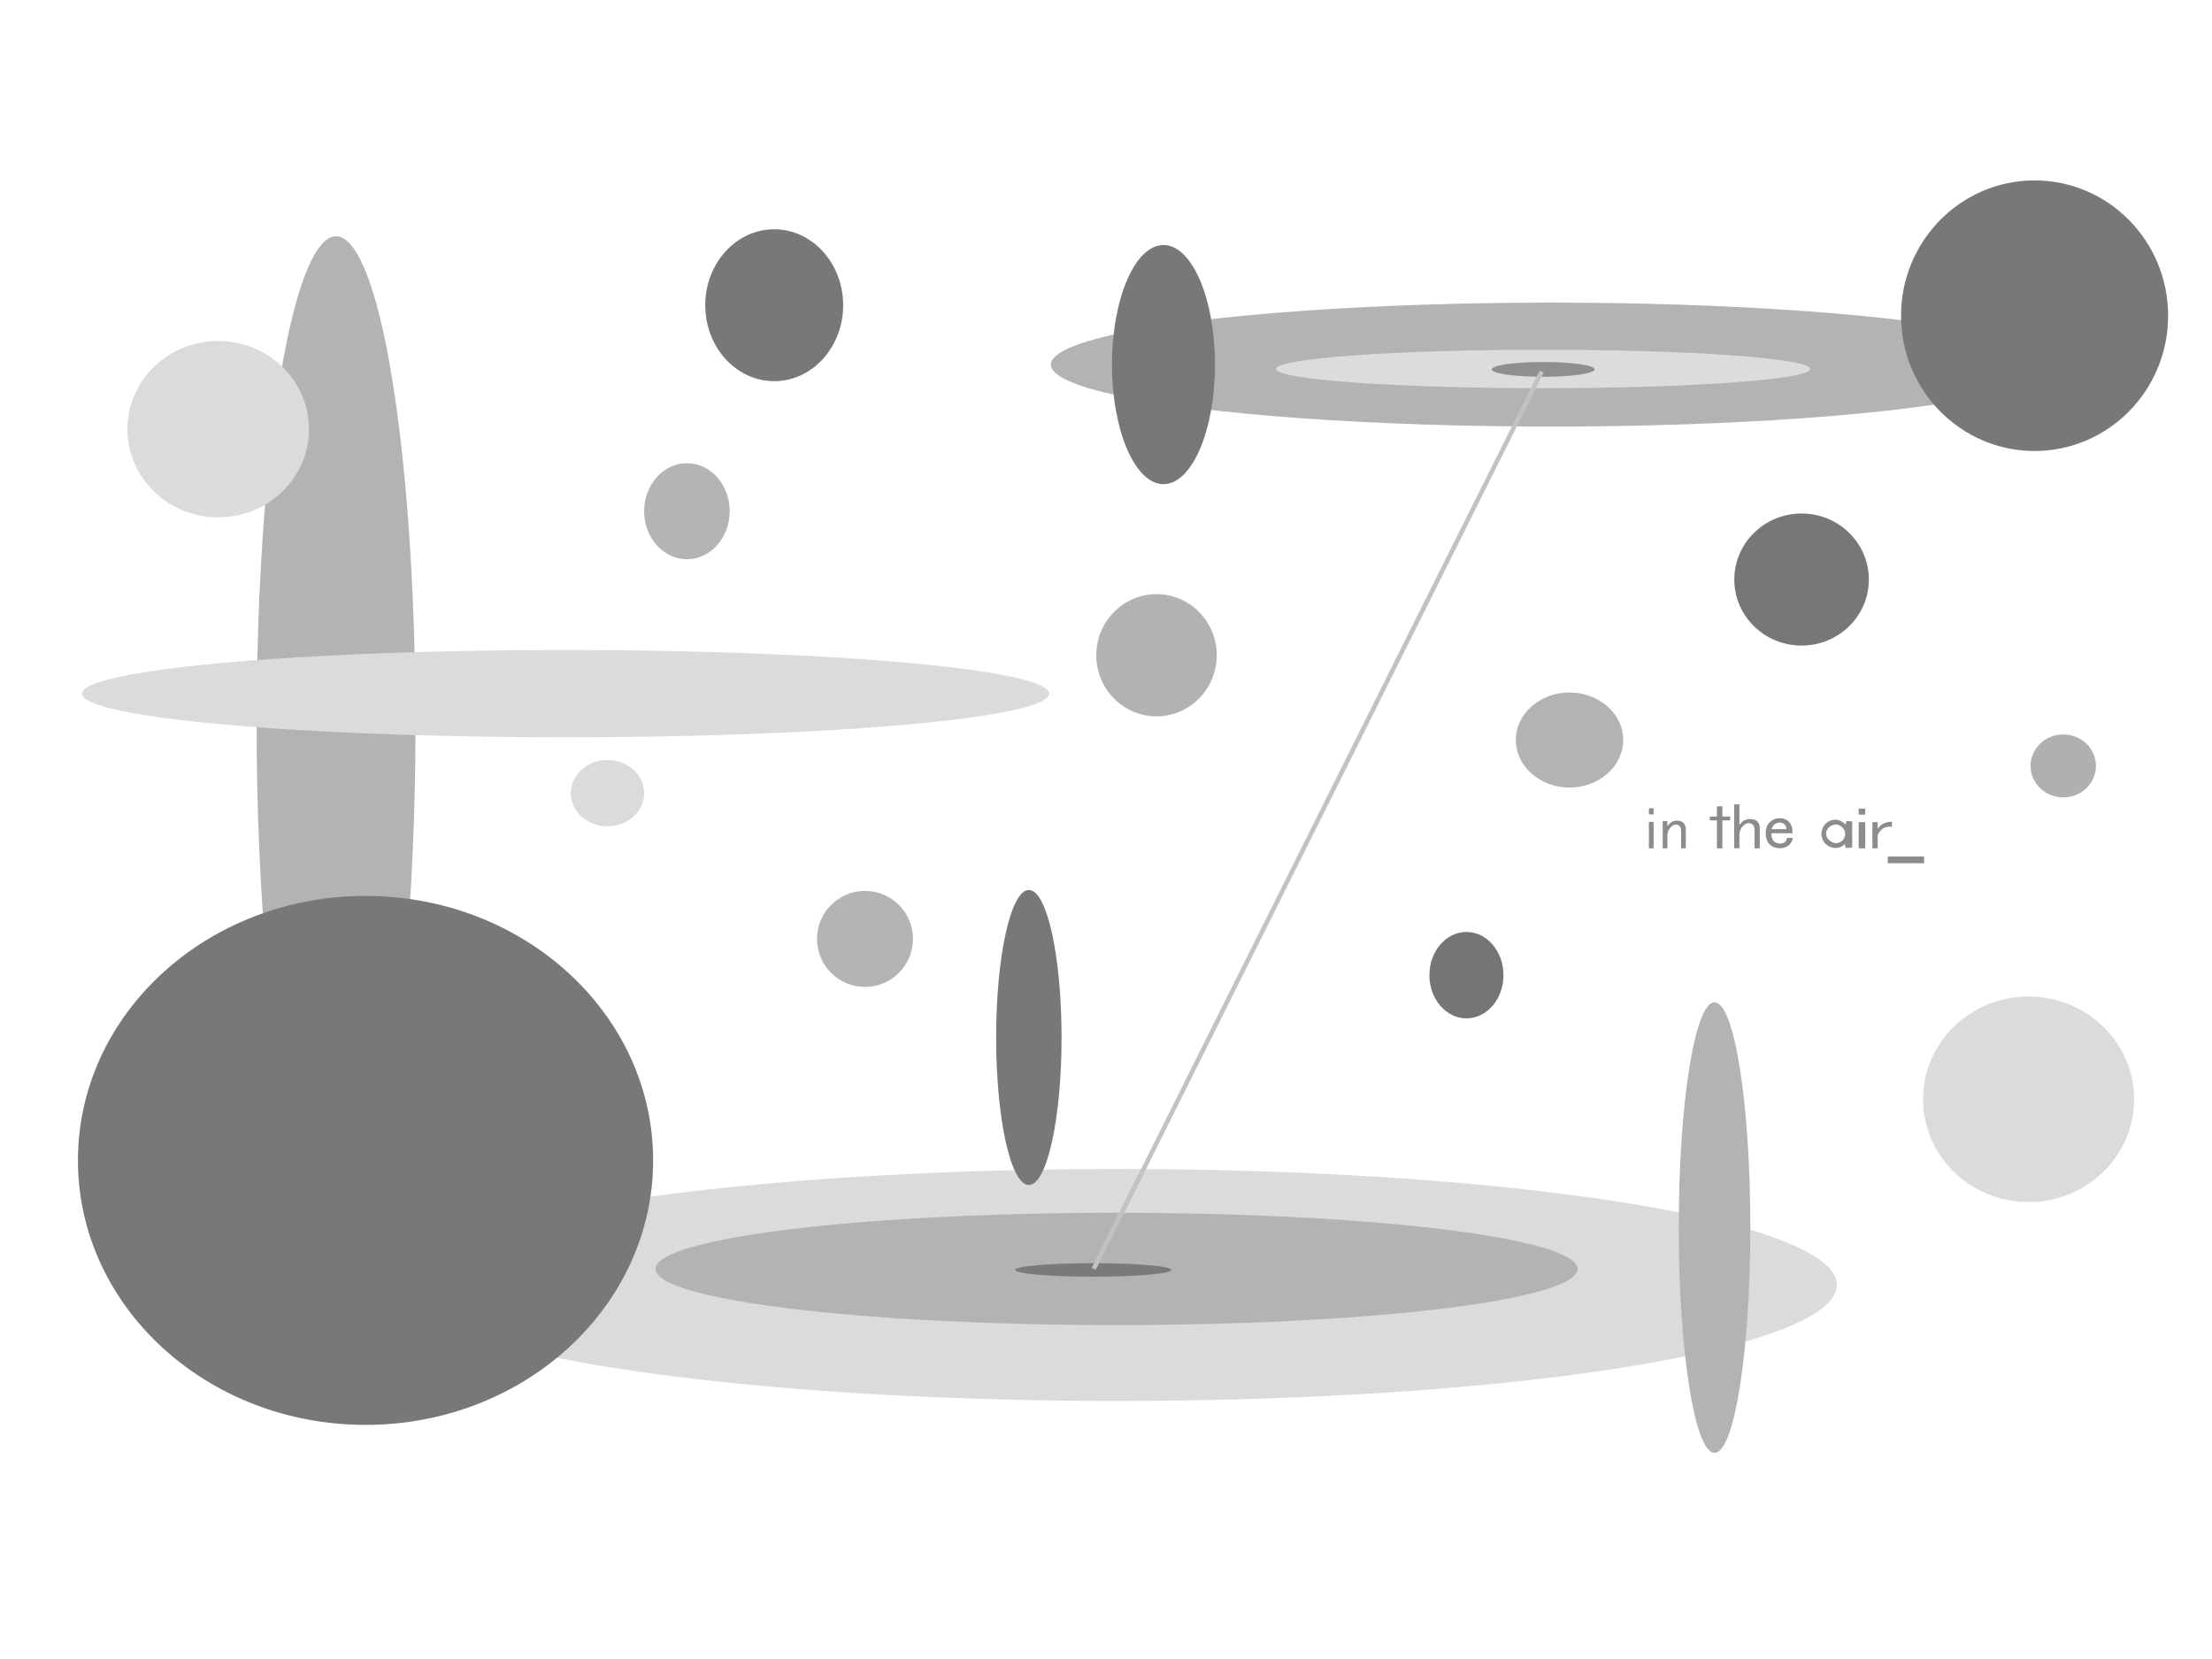 <?xml version="1.0" encoding="UTF-8" standalone="no"?>
<svg
   xmlns:dc="http://purl.org/dc/elements/1.1/"
   xmlns:cc="http://creativecommons.org/ns#"
   xmlns:rdf="http://www.w3.org/1999/02/22-rdf-syntax-ns#"
   xmlns:svg="http://www.w3.org/2000/svg"
   xmlns="http://www.w3.org/2000/svg"
   xmlns:sodipodi="http://sodipodi.sourceforge.net/DTD/sodipodi-0.dtd"
   xmlns:inkscape="http://www.inkscape.org/namespaces/inkscape"
   id="svg897"
   version="1.1"
   viewBox="0 0 169.333 127"
   height="480"
   width="640"
   sodipodi:docname="Tenohira.svg"
   inkscape:version="1.0.1 (3bc2e813f5, 2020-09-07)">
  <sodipodi:namedview
     pagecolor="#ffffff"
     bordercolor="#666666"
     borderopacity="1"
     objecttolerance="10"
     gridtolerance="10"
     guidetolerance="10"
     inkscape:pageopacity="0"
     inkscape:pageshadow="2"
     inkscape:window-width="1920"
     inkscape:window-height="1017"
     id="namedview3417"
     showgrid="false"
     showguides="true"
     inkscape:guide-bbox="true"
     inkscape:zoom="4.8613591"
     inkscape:cx="507.99322"
     inkscape:cy="237.73237"
     inkscape:window-x="-8"
     inkscape:window-y="-8"
     inkscape:window-maximized="1"
     inkscape:current-layer="svg897">
    <sodipodi:guide
       position="131.901,64.492"
       orientation="0,-1"
       id="guide3980" />
    <sodipodi:guide
       position="130.887,65.019"
       orientation="1,0"
       id="guide3982" />
    <sodipodi:guide
       position="132.449,64.737"
       orientation="1,0"
       id="guide3984" />
    <sodipodi:guide
       position="131.911,64.199"
       orientation="0,-1"
       id="guide3986" />
    <sodipodi:guide
       position="131.435,65.012"
       orientation="1,0"
       id="guide3988" />
    <sodipodi:guide
       position="131.853,64.853"
       orientation="1,0"
       id="guide3990" />
    <sodipodi:guide
       position="132.027,62.056"
       orientation="0,-1"
       id="guide3992" />
    <sodipodi:guide
       position="130.622,65.274"
       orientation="0,-1"
       id="guide3994" />
  </sodipodi:namedview>
  <title
     id="title1442">Tenohira</title>
  <defs
     id="defs891" />
  <g
     id="layer7">
    <rect
       y="5.6843419e-14"
       x="0"
       height="127"
       width="169.333"
       id="rect5334"
       style="opacity:1;fill:#ffffff;fill-opacity:1;stroke:none;stroke-width:0.256;stroke-miterlimit:4;stroke-dasharray:none;stroke-opacity:1" />
  </g>
  <g
     style="display:inline;opacity:1"
     id="layer3">
    <ellipse
       ry="8.881"
       rx="55.101"
       cy="98.368"
       cx="85.517"
       id="path5162"
       style="opacity:1;fill:#dbdbdb;fill-opacity:1;stroke:none;stroke-width:1.137;stroke-miterlimit:4;stroke-dasharray:none;stroke-opacity:1" />
    <ellipse
       ry="4.299"
       rx="35.294"
       cy="97.14"
       cx="85.47"
       id="path5179"
       style="opacity:1;fill:#b3b3b3;fill-opacity:1;stroke:none;stroke-width:0.84;stroke-miterlimit:4;stroke-dasharray:none;stroke-opacity:1" />
    <ellipse
       ry="0.518"
       rx="5.98"
       cy="97.216"
       cx="83.689"
       id="path5196"
       style="opacity:1;fill:#7a7a7a;fill-opacity:1;stroke:none;stroke-width:0.258;stroke-miterlimit:4;stroke-dasharray:none;stroke-opacity:1" />
    <ellipse
       ry="37.351"
       rx="6.08"
       cy="55.439"
       cx="25.725"
       id="path5203"
       style="opacity:1;fill:#b3b3b3;fill-opacity:1;stroke:none;stroke-width:2.181;stroke-miterlimit:4;stroke-dasharray:none;stroke-opacity:1" />
    <ellipse
       ry="4.744"
       rx="38.353"
       cy="27.91"
       cx="118.801"
       id="path5209"
       style="opacity:1;fill:#b3b3b3;fill-opacity:1;stroke:none;stroke-width:1.195;stroke-miterlimit:4;stroke-dasharray:none;stroke-opacity:1" />
    <ellipse
       ry="1.47"
       rx="20.446"
       cy="28.244"
       cx="118.133"
       id="path5211"
       style="opacity:1;fill:#dcdcdc;fill-opacity:1;stroke:none;stroke-width:0.865;stroke-miterlimit:4;stroke-dasharray:none;stroke-opacity:1" />
    <ellipse
       ry="0.568"
       rx="3.942"
       cy="28.277"
       cx="118.133"
       id="path5213"
       style="opacity:1;fill:#8f8f8f;fill-opacity:1;stroke:none;stroke-width:0.605;stroke-miterlimit:4;stroke-dasharray:none;stroke-opacity:1" />
  </g>
  <g
     style="display:inline;opacity:1"
     id="layer4">
    <ellipse
       ry="17.245"
       rx="2.74"
       cy="93.974"
       cx="131.252"
       id="path5199"
       style="opacity:1;fill:#b3b3b3;fill-opacity:1;stroke:none;stroke-width:2.19;stroke-miterlimit:4;stroke-dasharray:none;stroke-opacity:1" />
    <ellipse
       ry="7.867"
       rx="8.078"
       cy="84.153"
       cx="155.292"
       id="path5201"
       style="opacity:1;fill:#dbdbdb;fill-opacity:1;stroke:none;stroke-width:0.715;stroke-miterlimit:4;stroke-dasharray:none;stroke-opacity:1" />
    <ellipse
       ry="6.749"
       rx="6.949"
       cy="32.854"
       cx="16.704"
       id="path5205"
       style="opacity:1;fill:#dbdbdb;fill-opacity:1;stroke:none;stroke-width:0.652;stroke-miterlimit:4;stroke-dasharray:none;stroke-opacity:1" />
    <ellipse
       ry="3.341"
       rx="37.017"
       cy="53.1"
       cx="43.298"
       id="path5207"
       style="opacity:1;fill:#dbdbdb;fill-opacity:1;stroke:none;stroke-width:0.722;stroke-miterlimit:4;stroke-dasharray:none;stroke-opacity:1" />
    <ellipse
       ry="9.154"
       rx="3.942"
       cy="27.91"
       cx="89.068"
       id="path5215"
       style="opacity:1;fill:#787878;fill-opacity:1;stroke:none;stroke-width:1.018;stroke-miterlimit:4;stroke-dasharray:none;stroke-opacity:1" />
    <ellipse
       ry="10.357"
       rx="10.223"
       cy="24.168"
       cx="155.751"
       id="path5217"
       style="opacity:1;fill:#787878;fill-opacity:1;stroke:none;stroke-width:0.534;stroke-miterlimit:4;stroke-dasharray:none;stroke-opacity:1" />
    <ellipse
       ry="2.539"
       rx="2.806"
       cy="60.717"
       cx="46.505"
       id="path5219"
       style="opacity:1;fill:#dbdbdb;fill-opacity:1;stroke:none;stroke-width:0.291;stroke-miterlimit:4;stroke-dasharray:none;stroke-opacity:1" />
    <ellipse
       ry="5.813"
       rx="5.279"
       cy="23.366"
       cx="59.267"
       id="path5221"
       style="opacity:1;fill:#787878;fill-opacity:1;stroke:none;stroke-width:0.546;stroke-miterlimit:4;stroke-dasharray:none;stroke-opacity:1" />
    <ellipse
       ry="3.675"
       rx="3.274"
       cy="39.135"
       cx="52.585"
       id="path5223"
       style="opacity:1;fill:#b4b4b4;fill-opacity:1;stroke:none;stroke-width:0.79;stroke-miterlimit:4;stroke-dasharray:none;stroke-opacity:1" />
    <ellipse
       ry="4.677"
       rx="4.61"
       cy="50.16"
       cx="88.533"
       id="path5225"
       style="opacity:1;fill:#b2b2b2;fill-opacity:1;stroke:none;stroke-width:0.505;stroke-miterlimit:4;stroke-dasharray:none;stroke-opacity:1" />
    <ellipse
       ry="3.675"
       rx="3.675"
       cy="71.876"
       cx="66.216"
       id="path5227"
       style="opacity:1;fill:#b4b4b4;fill-opacity:1;stroke:none;stroke-width:0.411;stroke-miterlimit:4;stroke-dasharray:none;stroke-opacity:1" />
    <ellipse
       ry="11.292"
       rx="2.504"
       cy="79.422"
       cx="78.761"
       id="path5229"
       style="opacity:1;fill:#787878;fill-opacity:1;stroke:none;stroke-width:0.794;stroke-miterlimit:4;stroke-dasharray:none;stroke-opacity:1" />
    <ellipse
       ry="3.307"
       rx="2.835"
       cy="74.65"
       cx="112.259"
       id="path5231"
       style="opacity:1;fill:#757575;fill-opacity:1;stroke:none;stroke-width:1.045;stroke-miterlimit:4;stroke-dasharray:none;stroke-opacity:1" />
    <ellipse
       ry="3.638"
       rx="4.11"
       cy="56.649"
       cx="120.149"
       id="path5233"
       style="opacity:1;fill:#b3b3b3;fill-opacity:1;stroke:none;stroke-width:1.649;stroke-miterlimit:4;stroke-dasharray:none;stroke-opacity:1" />
    <ellipse
       ry="5.055"
       rx="5.15"
       cy="44.365"
       cx="137.914"
       id="path5235"
       style="opacity:1;fill:#777777;fill-opacity:1;stroke:none;stroke-width:0.95;stroke-miterlimit:4;stroke-dasharray:none;stroke-opacity:1" />
    <ellipse
       ry="2.41"
       rx="2.504"
       cy="58.634"
       cx="157.947"
       id="path5237"
       style="opacity:1;fill:#b0b0b0;fill-opacity:1;stroke:none;stroke-width:0.496;stroke-miterlimit:4;stroke-dasharray:none;stroke-opacity:1" />
    <path
       id="path5254"
       d="M 83.722,97.14 118.023,28.443"
       style="fill:#bdbdbd;stroke:#c2c2c2;stroke-width:0.344;stroke-linecap:butt;stroke-linejoin:miter;stroke-opacity:1;stroke-miterlimit:4;stroke-dasharray:none;fill-opacity:1" />
  </g>
  <g
     id="layer2">
    <ellipse
       ry="20.246"
       rx="22.016"
       cy="88.831"
       cx="27.983"
       id="path1456"
       style="opacity:1;fill:#787878;fill-opacity:1;stroke:none;stroke-width:0.605;stroke-miterlimit:4;stroke-dasharray:none;stroke-opacity:1" />
  </g>
  <g
     style="opacity:1"
     id="layer6">
    <g
       id="text5299"
       style="font-style:normal;font-variant:normal;font-weight:normal;font-stretch:normal;font-size:14.365px;line-height:1.25;font-family:'黑体';-inkscape-font-specification:'黑体';letter-spacing:0px;word-spacing:0px;fill:#8c8c8c;fill-opacity:1;stroke:none;stroke-width:0.385"
       aria-label="in the air_">
      <path
         id="path5301"
         style="font-size:4.617px;line-height:0;fill:#8c8c8c;fill-opacity:1;stroke-width:0.385"
         d="m 126.588,62.344 h -0.361 V 61.875 h 0.361 z m 0,2.597 h -0.361 v -2.02 h 0.361 z" />
      <path
         id="path5303"
         style="font-size:4.617px;line-height:0;fill:#8c8c8c;fill-opacity:1;stroke-width:0.39"
         d="m 129.051,64.941 h -0.361 v -1.336 q 0,-0.223 -0.108,-0.353 -0.108,-0.13 -0.289,-0.13 -0.234,0 -0.451,0.26 -0.198,0.241 -0.198,0.612 v 0.947 h -0.361 v -2.079 h 0.361 v 0.39 q 0.144,-0.204 0.307,-0.316 0.18,-0.111 0.451,-0.111 0.325,0 0.487,0.186 0.162,0.186 0.162,0.464 z" />
      <path
         id="path5305"
         style="font-size:4.617px;line-height:0;fill:#8c8c8c;fill-opacity:1;stroke-width:0.385"
         d="m 131.435,64.944 v -2.143 h -0.548 v -0.293 h 0.548 l 0,-0.782 h 0.418 l 4e-5,0.782 h 0.595 v 0.293 h -0.595 v 2.143 z"
         sodipodi:nodetypes="ccccccccccccc" />
      <path
         id="path5307"
         style="font-size:4.617px;line-height:0;fill:#8c8c8c;fill-opacity:1;stroke-width:0.423"
         d="m 134.715,64.941 h -0.4 v -1.415 q 0,-0.236 -0.12,-0.373 -0.12,-0.138 -0.32,-0.138 -0.26,0 -0.5,0.275 -0.22,0.255 -0.22,0.648 v 1.002 h -0.4 v -3.36 h 0.4 v 1.572 q 0.16,-0.216 0.34,-0.334 0.2,-0.118 0.5,-0.118 0.36,0 0.54,0.196 0.18,0.196 0.18,0.491 z" />
      <path
         id="path5309"
         style="font-size:4.617px;line-height:0;fill:#8c8c8c;fill-opacity:1;stroke-width:0.424"
         d="m 137.244,64.142 q -0.04,0.356 -0.319,0.574 -0.279,0.218 -0.659,0.218 -0.479,0 -0.799,-0.297 -0.299,-0.317 -0.299,-0.851 0,-0.535 0.299,-0.832 0.319,-0.317 0.799,-0.317 0.419,0 0.679,0.277 0.279,0.257 0.279,0.871 h -1.617 q 0,0.436 0.18,0.614 0.2,0.178 0.479,0.178 0.22,0 0.359,-0.099 0.14,-0.119 0.18,-0.337 z m -0.479,-0.673 q -0.04,-0.277 -0.18,-0.376 -0.14,-0.119 -0.359,-0.119 -0.2,0 -0.359,0.119 -0.16,0.099 -0.24,0.376 z" />
      <path
         id="path5313"
         style="font-size:4.617px;line-height:0;fill:#8c8c8c;fill-opacity:1;stroke-width:0.452"
         d="m 142.789,62.363 h -0.502 v -0.465 h 0.502 z m 0,2.578 h -0.502 v -2.005 h 0.502 z" />
      <path
         id="path5315"
         style="font-size:4.617px;line-height:0;fill:#8c8c8c;fill-opacity:1;stroke-width:0.406"
         d="m 144.835,63.297 q -0.385,-0.054 -0.649,0.107 -0.264,0.143 -0.446,0.518 v 1.019 h -0.405 v -2.002 h 0.405 v 0.518 q 0.182,-0.286 0.446,-0.411 0.284,-0.143 0.649,-0.143 z" />
      <path
         id="path5317"
         style="font-size:4.617px;line-height:0;fill:#8c8c8c;fill-opacity:1;stroke-width:0.654"
         d="m 147.294,66.081 h -2.78 v -0.512 h 2.78 z" />
    </g>
    <g
       id="text5326"
       style="font-style:normal;font-variant:normal;font-weight:normal;font-stretch:normal;font-size:7.414px;line-height:1.25;font-family:'Berlin Sans FB';-inkscape-font-specification:'Berlin Sans FB';letter-spacing:0px;word-spacing:0px;fill:#8c8c8c;fill-opacity:1;stroke:none;stroke-width:0.199"
       transform="matrix(0.662,0,0,0.609,52.669,23.369)"
       aria-label="a">
      <path
         id="path5328"
         style="fill:#8c8c8c;fill-opacity:1;stroke-width:0.197"
         d="m 134.648,64.95 c 0,0.009 -0.004,0.031 -0.011,0.064 -0.004,0.56 -0.022,1.046 -0.022,1.439 0,0.024 0.022,0.554 4.5e-4,1.573 l 0.004,0.05 c 0.003,0.069 -0.03,0.103 -0.098,0.103 -0.065,0 -0.165,0.007 -0.3,0.021 -0.133,0.017 -0.232,0.025 -0.297,0.025 -0.046,0 -0.081,-0.083 -0.105,-0.248 -0.024,-0.165 -0.047,-0.248 -0.069,-0.248 -0.328,0.392 -0.684,0.489 -1.166,0.492 -0.877,-0.101 -1.514,-0.827 -1.524,-1.78 0.067,-1.138 0.801,-1.775 1.611,-1.783 0.507,0.043 0.845,0.246 1.158,0.582 0.007,0.007 0.015,0.011 0.022,0.011 0.015,0 0.035,-0.074 0.061,-0.223 0.026,-0.149 0.06,-0.223 0.101,-0.223 0.065,0 0.187,0.018 0.366,0.053 0.198,0.043 0.268,0.061 0.268,0.094 z m -0.838,1.438 c 0,-0.291 -0.133,-0.53 -0.309,-0.738 -0.186,-0.225 -0.471,-0.38 -0.76,-0.38 -0.29,0 -0.657,0.168 -0.851,0.391 -0.186,0.213 -0.279,0.463 -0.279,0.752 0,0.286 0.093,0.534 0.279,0.745 0.193,0.22 0.552,0.457 0.842,0.457 0.282,0 0.629,-0.166 0.819,-0.391 0.179,-0.21 0.259,-0.553 0.259,-0.834 z" />
    </g>
  </g>
</svg>
